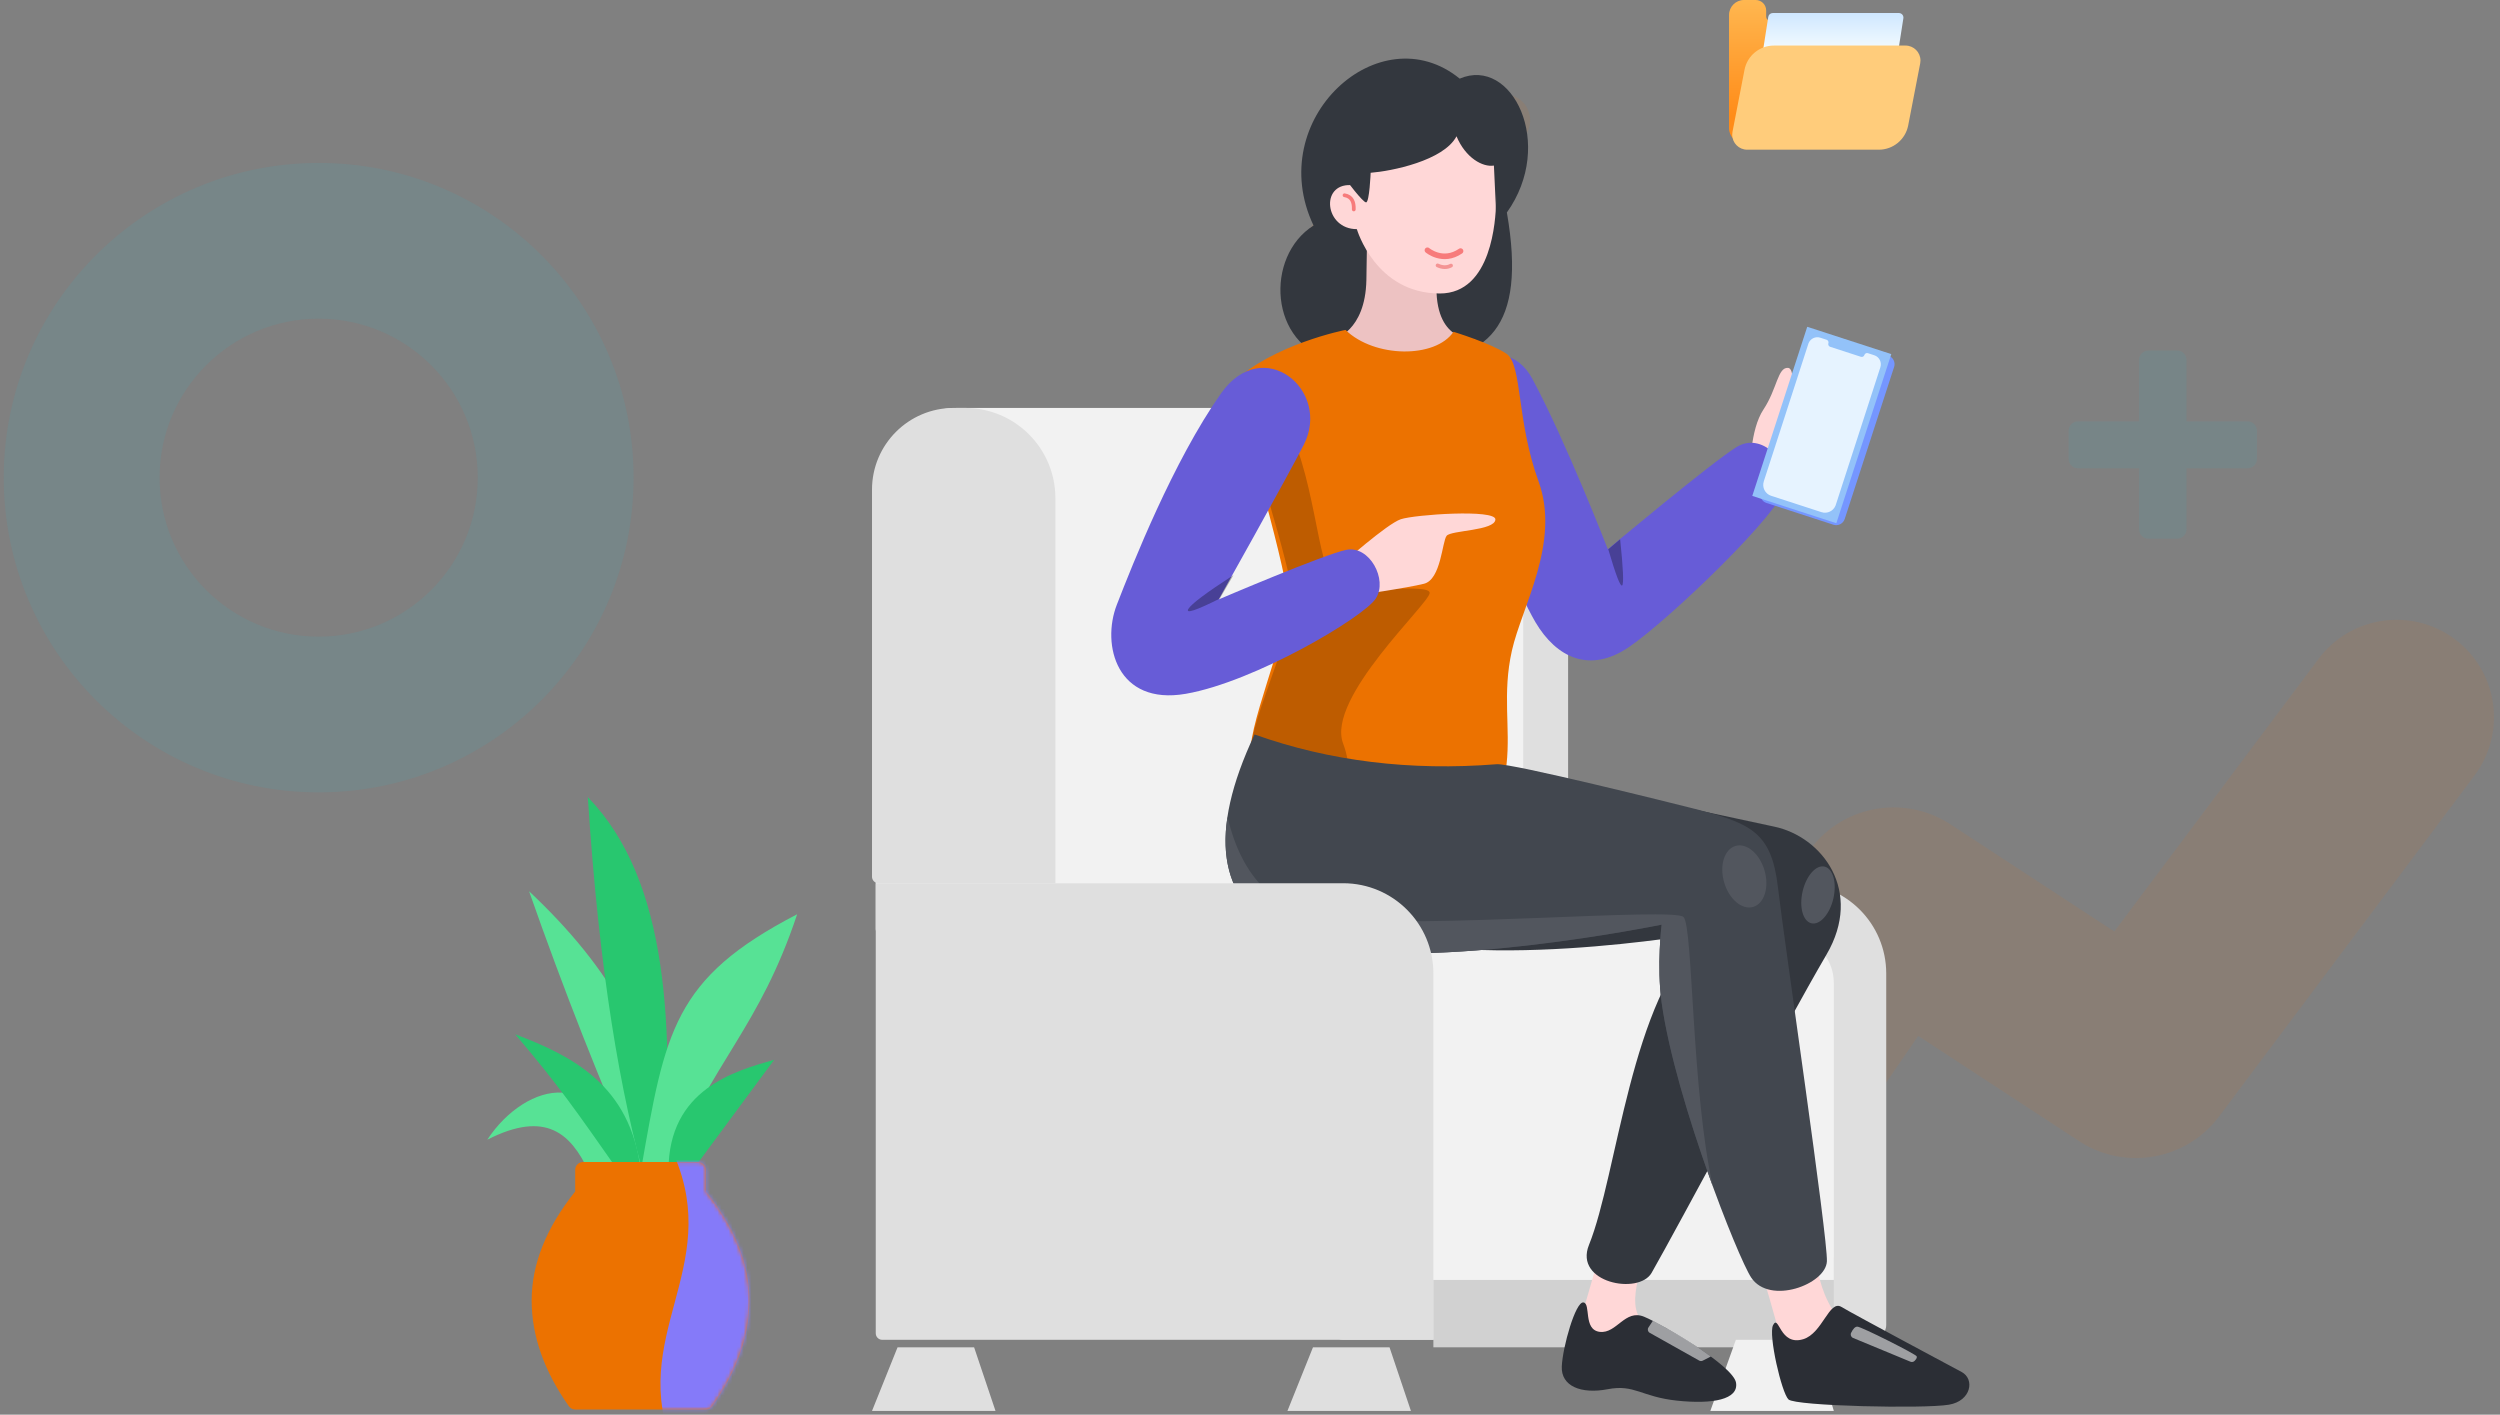 <svg xmlns="http://www.w3.org/2000/svg" xmlns:xlink="http://www.w3.org/1999/xlink" width="668" height="378" viewBox="0 0 668 378">
    <rect x="0" y="0" width="668" height="378" fill="#808080" stroke="none"/>
    <defs>
        <linearGradient id="ole6nyj9la" x1="50%" x2="50%" y1="81.177%" y2="-34.513%">
            <stop offset="0%" stop-color="#FF8C19"/>
            <stop offset="100%" stop-color="#FFC967"/>
        </linearGradient>
        <linearGradient id="am8kexv0ib" x1="62.11%" x2="62.11%" y1="31.381%" y2="-27.478%">
            <stop offset="0%" stop-color="#F8FDFF"/>
            <stop offset="100%" stop-color="#AAD4FF"/>
        </linearGradient>
        <path id="otu1t6pfxc" d="M13.75.112h30.673c1.168 0 2.115.94 2.115 2.1v5.774c7.757 9.712 11.635 19.423 11.635 29.135 0 9.412-3.312 18.825-9.935 28.237-.396.562-1.044.897-1.735.897H11.67c-.691 0-1.339-.335-1.735-.897C3.312 55.946 0 46.533 0 37.121c0-9.528 3.733-19.057 11.2-28.585l.435-.55V2.212c0-1.16.947-2.1 2.115-2.1z"/>
    </defs>
    <g fill="none" fill-rule="evenodd">
        <g>
            <g>
                <g>
                    <path fill="#EC7200" fill-rule="nonzero" d="M618.526 151.035c8.614-11.498 24.925-13.841 36.431-5.233 11.392 8.523 13.803 24.583 5.492 36.06l-.255.347-68.253 91.106c-8.694 11.604-24.84 14.547-37.057 6.824l-.369-.237-42.967-28.104-43.322 63.054c-8.055 11.723-24.014 14.788-35.83 6.96l-.356-.241c-11.731-8.05-14.799-23.998-6.965-35.806l.24-.356 56.77-82.626c8.458-12.31 25.123-15.701 37.709-7.754l.38.244L563.94 223.9l54.586-72.864zM395.115 3.192C397.3.02 401.65-.788 404.833 1.39c3.14 2.149 3.97 6.4 1.892 9.562l-.085.126-17.01 24.708c-2.493 3.482-7.318 4.321-10.842 1.912l-.125-.087-9.77-6.954-10.587 16.772c-2.029 3.214-6.259 4.21-9.51 2.264l-.128-.079c-3.224-2.023-4.222-6.24-2.27-9.481l.078-.128 14.041-22.241c2.313-3.664 7.168-4.765 10.843-2.46l.192.125.189.13 9.974 7.1 13.4-19.467z" opacity=".085" transform="translate(-143, -351) translate(143.5, 351) translate(0.5, 25)"/>
                    <path fill="#00CFE8" d="M583.235 116.44v-16.308h16.322c1.38 0 2.5-1.12 2.5-2.5v-7.543c0-1.38-1.12-2.5-2.5-2.5h-16.322V71.16c0-1.381-1.12-2.5-2.5-2.5h-7.673c-1.38 0-2.5 1.119-2.5 2.5v16.43h-16.321c-1.381 0-2.5 1.12-2.5 2.5v7.543c0 1.38 1.119 2.5 2.5 2.5h16.321v16.309c0 1.38 1.12 2.5 2.5 2.5h7.673c1.38 0 2.5-1.12 2.5-2.5z" opacity=".07" transform="translate(-143, -351) translate(143.5, 351) translate(0.5, 25)"/>
                    <path fill="#00CFE8" d="M84.148 18.537c46.474 0 84.15 37.65 84.15 84.093 0 46.443-37.676 84.093-84.15 84.093-46.474 0-84.15-37.65-84.15-84.093 0-46.443 37.676-84.093 84.15-84.093zm0 41.613c-23.477 0-42.508 19.019-42.508 42.48 0 23.46 19.031 42.48 42.508 42.48 23.477 0 42.509-19.02 42.509-42.48 0-23.461-19.032-42.48-42.509-42.48z" opacity=".074" transform="translate(-143, -351) translate(143.5, 351) translate(0.5, 25)"/>
                </g>
                <g>
                    <path fill="#DFDFDF" d="M47.111 236H172v118c0 2.21-1.79 4-4 4H27c-2.21 0-4-1.79-4-4v-93.889C23 246.795 33.795 236 47.111 236z" transform="translate(-143, -351) translate(143.5, 351) translate(328, 189) scale(-1, 1) translate(-328, -189) translate(129.5, 0)"/>
                    <path fill="#D1D1D1" d="M37 336L144 336 144 360 37 360z" transform="translate(-143, -351) translate(143.5, 351) translate(328, 189) scale(-1, 1) translate(-328, -189) translate(129.5, 0)"/>
                    <path fill="#DFDFDF" d="M176.173 360L183 377 150 377 155.719 360z" transform="translate(-143, -351) translate(143.5, 351) translate(328, 189) scale(-1, 1) translate(-328, -189) translate(129.5, 0)"/>
                    <path fill="#F1F1F1" d="M63.173 358L70 377 37 377 42.719 358z" transform="translate(-143, -351) translate(143.5, 351) translate(328, 189) scale(-1, 1) translate(-328, -189) translate(129.5, 0)"/>
                    <path fill="#DFDFDF" d="M287.173 360L294 377 261 377 266.719 360zM131.578 109.894L172 109v139h-64V134c0-13.109 10.473-23.816 23.578-24.106z" transform="translate(-143, -351) translate(143.5, 351) translate(328, 189) scale(-1, 1) translate(-328, -189) translate(129.5, 0)"/>
                    <path fill="#F2F2F2" d="M144.111 109H271.16c12.062 0 21.84 9.778 21.84 21.84v117.413c0 .965-.782 1.747-1.747 1.747H120V133.111C120 119.795 130.795 109 144.111 109z" transform="translate(-143, -351) translate(143.5, 351) translate(328, 189) scale(-1, 1) translate(-328, -189) translate(129.5, 0)"/>
                    <path fill="#DFDFDF" d="M269.111 109h3.049c12.062 0 21.84 9.778 21.84 21.84v103.413c0 .965-.782 1.747-1.747 1.747H245V133.111C245 119.795 255.795 109 269.111 109z" transform="translate(-143, -351) translate(143.5, 351) translate(328, 189) scale(-1, 1) translate(-328, -189) translate(129.5, 0)"/>
                    <path fill="#F2F2F2" d="M49.6 250H165v92H37v-79.4c0-6.959 5.641-12.6 12.6-12.6z" transform="translate(-143, -351) translate(143.5, 351) translate(328, 189) scale(-1, 1) translate(-328, -189) translate(129.5, 0)"/>
                    <g>
                        <g>
                            <path fill="#33373E" d="M14.105 80.612C-3.09 76.584-4.223 52.84 8.85 44.604-4.632 16.172 26.547-12.057 47.904 5.352 61.905-.677 73.54 22.849 60.512 41.12c5.463 31.373-5.655 39.483-25.696 39.828l-20.71-.337z" transform="translate(-143, -351) translate(143.5, 351) translate(328, 189) scale(-1, 1) translate(-328, -189) translate(129.5, 0) translate(115.5, 196) scale(-1, 1) translate(-115.5, -196) translate(0, 15) translate(46.125, 0.659)"/>
                            <path fill="#EDC2C2" d="M14.32 74.942s8.364-1.976 8.654-15.764c.29-13.788.087-18.495.087-18.495l18.425-.334s.201 15.366.204 20.925c.008 14.928 10.348 13.668 10.348 13.668s-2.15 12.104-18.845 13.049c-13.036.738-18.874-13.05-18.874-13.05z" transform="translate(-143, -351) translate(143.5, 351) translate(328, 189) scale(-1, 1) translate(-328, -189) translate(129.5, 0) translate(115.5, 196) scale(-1, 1) translate(-115.5, -196) translate(0, 15) translate(46.125, 0.659)"/>
                            <path fill="#FFD7D7" d="M18.766 33.798c-8.22-.32-6.88 11.785 1.66 11.768 0 0 4.959 17.196 22.177 17.196 13.984 0 14.893-20.042 15.02-24.04.137-4.263.154-18.268.154-18.268l-39.331-.018.32 13.362z" transform="translate(-143, -351) translate(143.5, 351) translate(328, 189) scale(-1, 1) translate(-328, -189) translate(129.5, 0) translate(115.5, 196) scale(-1, 1) translate(-115.5, -196) translate(0, 15) translate(46.125, 0.659)"/>
                            <path stroke="#F77B7B" stroke-linecap="round" stroke-width="1.5" d="M39.283 51.21s4.102 3.493 8.851.222" transform="translate(-143, -351) translate(143.5, 351) translate(328, 189) scale(-1, 1) translate(-328, -189) translate(129.5, 0) translate(115.5, 196) scale(-1, 1) translate(-115.5, -196) translate(0, 15) translate(46.125, 0.659)"/>
                            <path stroke="#F49494" stroke-linecap="round" d="M41.984 55.318c1.296.547 2.525.548 3.6-.08" transform="translate(-143, -351) translate(143.5, 351) translate(328, 189) scale(-1, 1) translate(-328, -189) translate(129.5, 0) translate(115.5, 196) scale(-1, 1) translate(-115.5, -196) translate(0, 15) translate(46.125, 0.659) translate(43.784, 55.478) rotate(2) translate(-43.784, -55.478)"/>
                            <path stroke="#F77B7B" stroke-linecap="round" d="M19.142 40.51c.519-1.873.292-3.508-1.556-4.253" transform="translate(-143, -351) translate(143.5, 351) translate(328, 189) scale(-1, 1) translate(-328, -189) translate(129.5, 0) translate(115.5, 196) scale(-1, 1) translate(-115.5, -196) translate(0, 15) translate(46.125, 0.659) translate(18.485, 38.384) rotate(-13) translate(-18.485, -38.384)"/>
                            <path fill="#33373E" d="M17.465 32.302s4.505 6.082 5.418 6.114c.913.032 1.232-7.91 1.232-7.91 5.527-.424 19.514-3.226 22.942-9.753 2.398 5.76 6.981 8.317 9.993 7.826l.57 12.236 1.406-24.599H16.363l1.102 16.086z" transform="translate(-143, -351) translate(143.5, 351) translate(328, 189) scale(-1, 1) translate(-328, -189) translate(129.5, 0) translate(115.5, 196) scale(-1, 1) translate(-115.5, -196) translate(0, 15) translate(46.125, 0.659)"/>
                        </g>
                        <g>
                            <path fill="#FFD7D7" d="M91.622 132.095s-7.374 14.982-1.33 19.703c6.055 4.722 22.046 13.571 22.046 13.571l-42.367-2.678 9.418-32.676 12.233 2.08z" transform="translate(-143, -351) translate(143.5, 351) translate(328, 189) scale(-1, 1) translate(-328, -189) translate(129.5, 0) translate(115.5, 196) scale(-1, 1) translate(-115.5, -196) translate(0, 15) translate(53.01, 186.656)"/>
                            <path fill="#2B2E35" d="M74.07 146.353c2.09.246-.143 7.327 4.384 7.865 4.518.538 6.714-6.17 11.84-4.044 5.128 2.127 23.826 13.123 24.562 17.619.745 4.494-6.221 5.817-15.775 4.802-9.554-1.015-11.315-4.434-18.487-3.057-7.163 1.376-12.53-.818-12.293-6.083.237-5.265 3.678-17.347 5.768-17.102z" transform="translate(-143, -351) translate(143.5, 351) translate(328, 189) scale(-1, 1) translate(-328, -189) translate(129.5, 0) translate(115.5, 196) scale(-1, 1) translate(-115.5, -196) translate(0, 15) translate(53.01, 186.656)"/>
                            <path fill="#FFF" fill-opacity=".541" d="M92.633 151.265l-1.181 1.782c-.305.46-.18 1.081.28 1.386.021.014.042.027.064.039l13.22 7.421c.292.164.646.171.944.02l2.155-1.1c-3.082-2.246-5.601-3.933-8.386-5.589-2.138-1.272-4.504-2.583-7.096-3.959z" transform="translate(-143, -351) translate(143.5, 351) translate(328, 189) scale(-1, 1) translate(-328, -189) translate(129.5, 0) translate(115.5, 196) scale(-1, 1) translate(-115.5, -196) translate(0, 15) translate(53.01, 186.656)"/>
                            <path fill="#33373E" d="M27.8.045c12.827.576 84.214 16.46 97.184 19.158 12.97 2.698 23.936 17.3 14.045 34.208-11.108 18.98-39.77 72.884-46.728 85.035-3.444 6.014-20.82 2.642-16.739-7.452 7.609-18.818 11.142-66.091 30.541-83.328 0 0-65.237 11.422-93.417-1.661C-7.794 36.495-3.161-1.348 27.8.045z" transform="translate(-143, -351) translate(143.5, 351) translate(328, 189) scale(-1, 1) translate(-328, -189) translate(129.5, 0) translate(115.5, 196) scale(-1, 1) translate(-115.5, -196) translate(0, 15) translate(53.01, 186.656)"/>
                        </g>
                        <g>
                            <path fill="#FFD7D7" d="M80.996 30.762s-.145-10.499 3.506-15.985c3.65-5.487 3.795-11.315 6.558-11.124 2.763.19.027 13.737.027 13.737s3.506-1.347 6.024-3.051c2.519-1.705 10.155-10.106 11.94-8.617 3.025 2.537-1.848 16.845-4.502 19.706-2.664 2.861-17.212 12.27-17.212 12.27l-6.34-6.936z" transform="translate(-143, -351) translate(143.5, 351) translate(328, 189) scale(-1, 1) translate(-328, -189) translate(129.5, 0) translate(115.5, 196) scale(-1, 1) translate(-115.5, -196) translate(0, 15) translate(90.695, 79.64)"/>
                            <path fill="#675CD7" d="M2.174 24.47C8.141 38.393 19.065 63.967 23.57 71.597c5.644 9.555 14.545 13.765 24.965 6.675 10.95-7.45 41.1-36.504 41.984-43.086.876-6.581-6.503-14.478-13.18-10.39-6.678 4.089-34.423 27.316-34.423 27.316S31.717 23.236 22.71 6.51C14.909-7.962-6.908 3.307 2.174 24.47z" transform="translate(-143, -351) translate(143.5, 351) translate(328, 189) scale(-1, 1) translate(-328, -189) translate(129.5, 0) translate(115.5, 196) scale(-1, 1) translate(-115.5, -196) translate(0, 15) translate(90.695, 79.64)"/>
                            <path fill="#000" fill-opacity=".303" d="M43.03 52.126c2.006 6.841 3.242 10.064 3.711 9.668.469-.396.29-4.513-.537-12.35l-3.173 2.682z" transform="translate(-143, -351) translate(143.5, 351) translate(328, 189) scale(-1, 1) translate(-328, -189) translate(129.5, 0) translate(115.5, 196) scale(-1, 1) translate(-115.5, -196) translate(0, 15) translate(90.695, 79.64)"/>
                        </g>
                        <g>
                            <g>
                                <path fill="#7596FF" fill-rule="nonzero" d="M3.151.756h18.816c1.325 0 2.4 1.074 2.4 2.4v42.712c0 1.326-1.075 2.4-2.4 2.4H3.15c-1.325 0-2.4-1.074-2.4-2.4V3.156c0-1.326 1.075-2.4 2.4-2.4z" transform="translate(-143, -351) translate(143.5, 351) translate(328, 189) scale(-1, 1) translate(-328, -189) translate(129.5, 0) translate(115.5, 196) scale(-1, 1) translate(-115.5, -196) translate(0, 15) translate(191.388, 99.402) scale(-1, 1) rotate(-18) translate(-191.388, -99.402) translate(177.888, 74.902) translate(0, 0)"/>
                                <path fill="#93C2F9" d="M2.53 0.131H26.145V47.644H2.53z" transform="translate(-143, -351) translate(143.5, 351) translate(328, 189) scale(-1, 1) translate(-328, -189) translate(129.5, 0) translate(115.5, 196) scale(-1, 1) translate(-115.5, -196) translate(0, 15) translate(191.388, 99.402) scale(-1, 1) rotate(-18) translate(-191.388, -99.402) translate(177.888, 74.902) translate(0, 0)"/>
                                <path fill="#E6F3FF" fill-rule="nonzero" d="M6.751 1.828h1.791c.365 0 .669.265.732.613l.012.135c0 .413.332.747.743.747h8.636c.365 0 .668-.264.731-.613l.012-.134c0-.413.333-.748.744-.748h1.782c1.323 0 2.409 1.026 2.514 2.33l.009.21-.034 38.638c-.005 1.685-1.363 3.051-3.04 3.054H7.215c-1.604.003-2.917-1.249-3.028-2.834l-.008-.218s0-.002.003-.002l.034-38.628c.001-1.409 1.136-2.55 2.536-2.55z" transform="translate(-143, -351) translate(143.5, 351) translate(328, 189) scale(-1, 1) translate(-328, -189) translate(129.5, 0) translate(115.5, 196) scale(-1, 1) translate(-115.5, -196) translate(0, 15) translate(191.388, 99.402) scale(-1, 1) rotate(-18) translate(-191.388, -99.402) translate(177.888, 74.902) translate(0, 0)"/>
                            </g>
                        </g>
                        <g>
                            <path fill="#EC7200" d="M0 14.183s14.378 48.433 14.804 57.6c.426 9.17-11.76 36.116-9.685 42.927 4.784 15.739 65.857 22.516 68.19 1.343 1.089-9.874-1.176-18.737 1.434-30.372 2.6-11.635 13.052-28.924 7.124-45.18-5.929-16.255-4.34-31.294-8.58-34.137-4.24-2.842-14.152-5.86-14.152-5.86-4.82 7.135-21.092 7.03-28.856-.504 0 0-19.29 3.764-30.279 14.183z" transform="translate(-143, -351) translate(143.5, 351) translate(328, 189) scale(-1, 1) translate(-328, -189) translate(129.5, 0) translate(115.5, 196) scale(-1, 1) translate(-115.5, -196) translate(0, 15) translate(33.24, 73.154)"/>
                            <path fill="#000" fill-opacity=".199" d="M12.885 22.027c9.584 15.301 9.555 41.941 14.703 45.43 5.147 3.489 25.181.065 25.181 2.828s-27.686 28.084-23.14 40.19c2.38 6.337 1.734 12.008-1.937 17.01l-1.199-.262c-10.908-2.48-19.678-6.934-21.374-12.513-2.075-6.811 11.517-33.758 11.09-42.927C15.85 64.001 4.42 27.926.975 17.2c2.806-4.98 6.775-3.37 11.91 4.828z" transform="translate(-143, -351) translate(143.5, 351) translate(328, 189) scale(-1, 1) translate(-328, -189) translate(129.5, 0) translate(115.5, 196) scale(-1, 1) translate(-115.5, -196) translate(0, 15) translate(33.24, 73.154)"/>
                        </g>
                        <g>
                            <path fill="#FFD7D7" d="M62.468 52.486S74.58 41.704 78.287 40.452c3.707-1.25 25.42-2.754 25.283.073-.156 3.03-11.818 2.855-13.026 4.346-1.209 1.49-1.483 11.675-6.051 12.819-4.559 1.143-18.226 3.115-18.226 3.115l-3.799-8.319z" transform="translate(-143, -351) translate(143.5, 351) translate(328, 189) scale(-1, 1) translate(-328, -189) translate(129.5, 0) translate(115.5, 196) scale(-1, 1) translate(-115.5, -196) translate(0, 15) translate(0, 83.288)"/>
                            <path fill="#675CD7" d="M30.25 6.832C17.49 24.947 6.595 52.541 2.414 63.299c-4.182 10.758.036 26.985 18.423 23.799 18.354-3.177 47.557-20.441 50.788-25.477 3.231-5.036-1.677-14.2-7.859-13-5.727 1.11-34.133 13.26-34.133 13.26s18.275-32.586 22.737-41.322C59.825 5.971 41.488-9.129 30.25 6.832z" transform="translate(-143, -351) translate(143.5, 351) translate(328, 189) scale(-1, 1) translate(-328, -189) translate(129.5, 0) translate(115.5, 196) scale(-1, 1) translate(-115.5, -196) translate(0, 15) translate(0, 83.288)"/>
                            <path fill="#000" fill-opacity=".303" d="M29.923 61.658c-6.38 3.19-9.182 4.115-8.404 2.778.778-1.338 4.797-4.356 12.057-9.055l-3.653 6.277z" transform="translate(-143, -351) translate(143.5, 351) translate(328, 189) scale(-1, 1) translate(-328, -189) translate(129.5, 0) translate(115.5, 196) scale(-1, 1) translate(-115.5, -196) translate(0, 15) translate(0, 83.288)"/>
                        </g>
                        <g transform="translate(-143, -351) translate(143.5, 351) translate(328, 189) scale(-1, 1) translate(-328, -189) translate(129.5, 0) translate(115.5, 196) scale(-1, 1) translate(-115.5, -196) translate(0, 15) translate(30.925, 181)">
                            <path fill="#FFD7D7" d="M158.258 138.352s-.222 17.635 14.222 24.228c14.435 6.592 24.72 6.195 23.411 11.292-1.309 5.096-38.883 4.89-42.391.905-2.991-3.391-9.495-34.966-11.285-32.552l16.043-3.873z"/>
                            <path fill="#2B2E35" d="M146.83 158.092c1.613-3.136 1.714 5.684 8.077 3.74 5.163-1.577 6.928-10.604 10.19-8.627 3.263 1.977 31.983 17.308 32.146 17.4 3.536 1.916 2.548 7.72-3.424 8.734-6.636 1.125-41.02.367-42.866-1.412-1.845-1.78-5.417-17.321-4.123-19.835z"/>
                            <path fill="#FFF" fill-opacity=".541" d="M169.346 158.477c-.573 0-1.126.553-1.659 1.658-.24.498-.03 1.096.467 1.336l.051.023 15.351 6.358c.375.155.806.069 1.091-.218.518-.519.703-.932.557-1.238-.28-.588-14.776-7.919-15.858-7.919z"/>
                            <path fill="#42474F" d="M8.29.25C-4.14 26.66-1.62 44.4 15.85 53.468c25.343 13.156 101.21-2.404 101.21-2.404s-1.356 10.98 0 20.773c3.54 25.576 20.38 68.188 23.943 73.542 4.927 7.404 19.935 1.82 20.218-4.345.282-6.165-11.314-84.905-13.078-99.92-1.754-15.017-7.293-17.198-23.47-21.303-3.717-.943-47.669-11.93-51.695-11.61C49.914 10.035 28.351 7.385 8.291.25z"/>
                            <path fill="#52565E" d="M28.732 49.38c25.09 2.828 91.515-3.002 94.183-.353 2.547 2.53 2.122 46.529 7.836 71.995l-.87-2.405c-5.373-15.013-10.952-33.272-12.822-46.78-1.356-9.793 0-20.773 0-20.773l-3.06.596c-14.42 2.725-75.849 13.385-98.15 1.808C3.765 47.196-1.166 36.775 1.056 22.205c3.826 16.468 13.05 25.526 27.676 27.175z"/>
                            <ellipse cx="158.842" cy="43.129" fill="#52565E" rx="4.218" ry="7.775" transform="translate(158.842, 43.129) rotate(13) translate(-158.842, -43.129)"/>
                            <ellipse cx="139.162" cy="38.18" fill="#52565E" rx="5.625" ry="8.481" transform="translate(139.162, 38.18) rotate(-16) translate(-139.162, -38.18)"/>
                        </g>
                    </g>
                    <path fill="#DFDFDF" d="M168.111 236H293v120.253c0 .965-.782 1.747-1.747 1.747H144v-97.889C144 246.795 154.795 236 168.111 236z" transform="translate(-143, -351) translate(143.5, 351) translate(328, 189) scale(-1, 1) translate(-328, -189) translate(129.5, 0)"/>
                    <g>
                        <path fill="url(#ole6nyj9la)" d="M4 0h3.115c1.55 0 2.808 1.257 2.808 2.808v1.589c0 .673.546 1.219 1.219 1.219h29.925c2.209 0 4 1.79 4 4V34.26c0 2.209-1.791 4-4 4H4c-2.21 0-4-1.791-4-4V4c0-2.21 1.79-4 4-4z" transform="translate(-143, -351) translate(143.5, 351) translate(328, 189) scale(-1, 1) translate(-328, -189) translate(129.5, 0) translate(39, 20) scale(-1, 1) translate(-39, -20) translate(13, 0)"/>
                        <path fill="url(#am8kexv0ib)" d="M11.688 3.478h33.687c.673 0 1.22.546 1.22 1.22 0 .063-.006.126-.015.188L41.517 37.23c-.093.594-.604 1.03-1.205 1.03H6.625c-.673 0-1.22-.545-1.22-1.218 0-.064.006-.127.015-.189l5.063-32.344c.093-.593.604-1.03 1.205-1.03z" transform="translate(-143, -351) translate(143.5, 351) translate(328, 189) scale(-1, 1) translate(-328, -189) translate(129.5, 0) translate(39, 20) scale(-1, 1) translate(-39, -20) translate(13, 0)"/>
                        <path fill="#FFCC7B" d="M51.078 16.934l-3.211 16.587C47.138 37.283 43.844 40 40.013 40H4.849c-2.21 0-4-1.79-4-4 0-.255.024-.51.073-.76l3.211-16.587c.729-3.762 4.023-6.48 7.854-6.48h35.164c2.21 0 4 1.792 4 4 0 .256-.024.51-.073.761z" transform="translate(-143, -351) translate(143.5, 351) translate(328, 189) scale(-1, 1) translate(-328, -189) translate(129.5, 0) translate(39, 20) scale(-1, 1) translate(-39, -20) translate(13, 0)"/>
                    </g>
                    <g>
                        <g>
                            <path fill="#57E295" d="M41.464 101.6c11.009-24.85 21.01-50.371 30.166-76.456C50.54 44.978 34.14 69.142 36.476 101.6h4.988z" transform="translate(-143, -351) translate(143.5, 351) translate(328, 189) scale(-1, 1) translate(-328, -189) translate(129.5, 0) translate(314, 213)"/>
                            <path fill="#28C76F" d="M35.597 104.195C32.99 61.823 34.095 22.47 55.933 0c-3.012 46.523-8.647 79.296-15.783 104.195h-4.553z" transform="translate(-143, -351) translate(143.5, 351) translate(328, 189) scale(-1, 1) translate(-328, -189) translate(129.5, 0) translate(314, 213)"/>
                            <path fill="#57E295" d="M34.595 99.782C22.395 70.172 10.135 61.685 0 31.291c33.167 17.16 35.246 31.331 41.756 68.491h-7.161z" transform="translate(-143, -351) translate(143.5, 351) translate(328, 189) scale(-1, 1) translate(-328, -189) translate(129.5, 0) translate(314, 213)"/>
                            <path fill="#28C76F" d="M28.028 99.782L6.141 70.172c10.57 3.007 28.24 7.876 28.24 29.61h-6.353z" transform="translate(-143, -351) translate(143.5, 351) translate(328, 189) scale(-1, 1) translate(-328, -189) translate(129.5, 0) translate(314, 213)"/>
                            <path fill="#57E295" d="M48.5 99.782H55.8c4.64-9.667 11.179-16.322 26.998-8.255-10.37-15.76-31.645-20.53-34.3 8.255z" transform="translate(-143, -351) translate(143.5, 351) translate(328, 189) scale(-1, 1) translate(-328, -189) translate(129.5, 0) translate(314, 213)"/>
                            <path fill="#28C76F" d="M41.783 99.782h6.072c11.144-15.901 15.935-22.83 27.467-36.41-15.192 5.752-30.786 13.58-33.539 36.41z" transform="translate(-143, -351) translate(143.5, 351) translate(328, 189) scale(-1, 1) translate(-328, -189) translate(129.5, 0) translate(314, 213)"/>
                        </g>
                        <g transform="translate(-143, -351) translate(143.5, 351) translate(328, 189) scale(-1, 1) translate(-328, -189) translate(129.5, 0) translate(314, 213) translate(12.769, 97.375)">
                            <mask id="3ce2ypl32d" fill="#fff">
                                <use xlink:href="#otu1t6pfxc"/>
                            </mask>
                            <use fill="#EC7200" xlink:href="#otu1t6pfxc"/>
                            <path fill="#857AF9" d="M-7.404-1.706h27.5c-13.165 30.42 12.804 48.436 0 78.742h-27.5V-1.706z" mask="url(#3ce2ypl32d)"/>
                        </g>
                    </g>
                </g>
            </g>
        </g>
    </g>
</svg>
